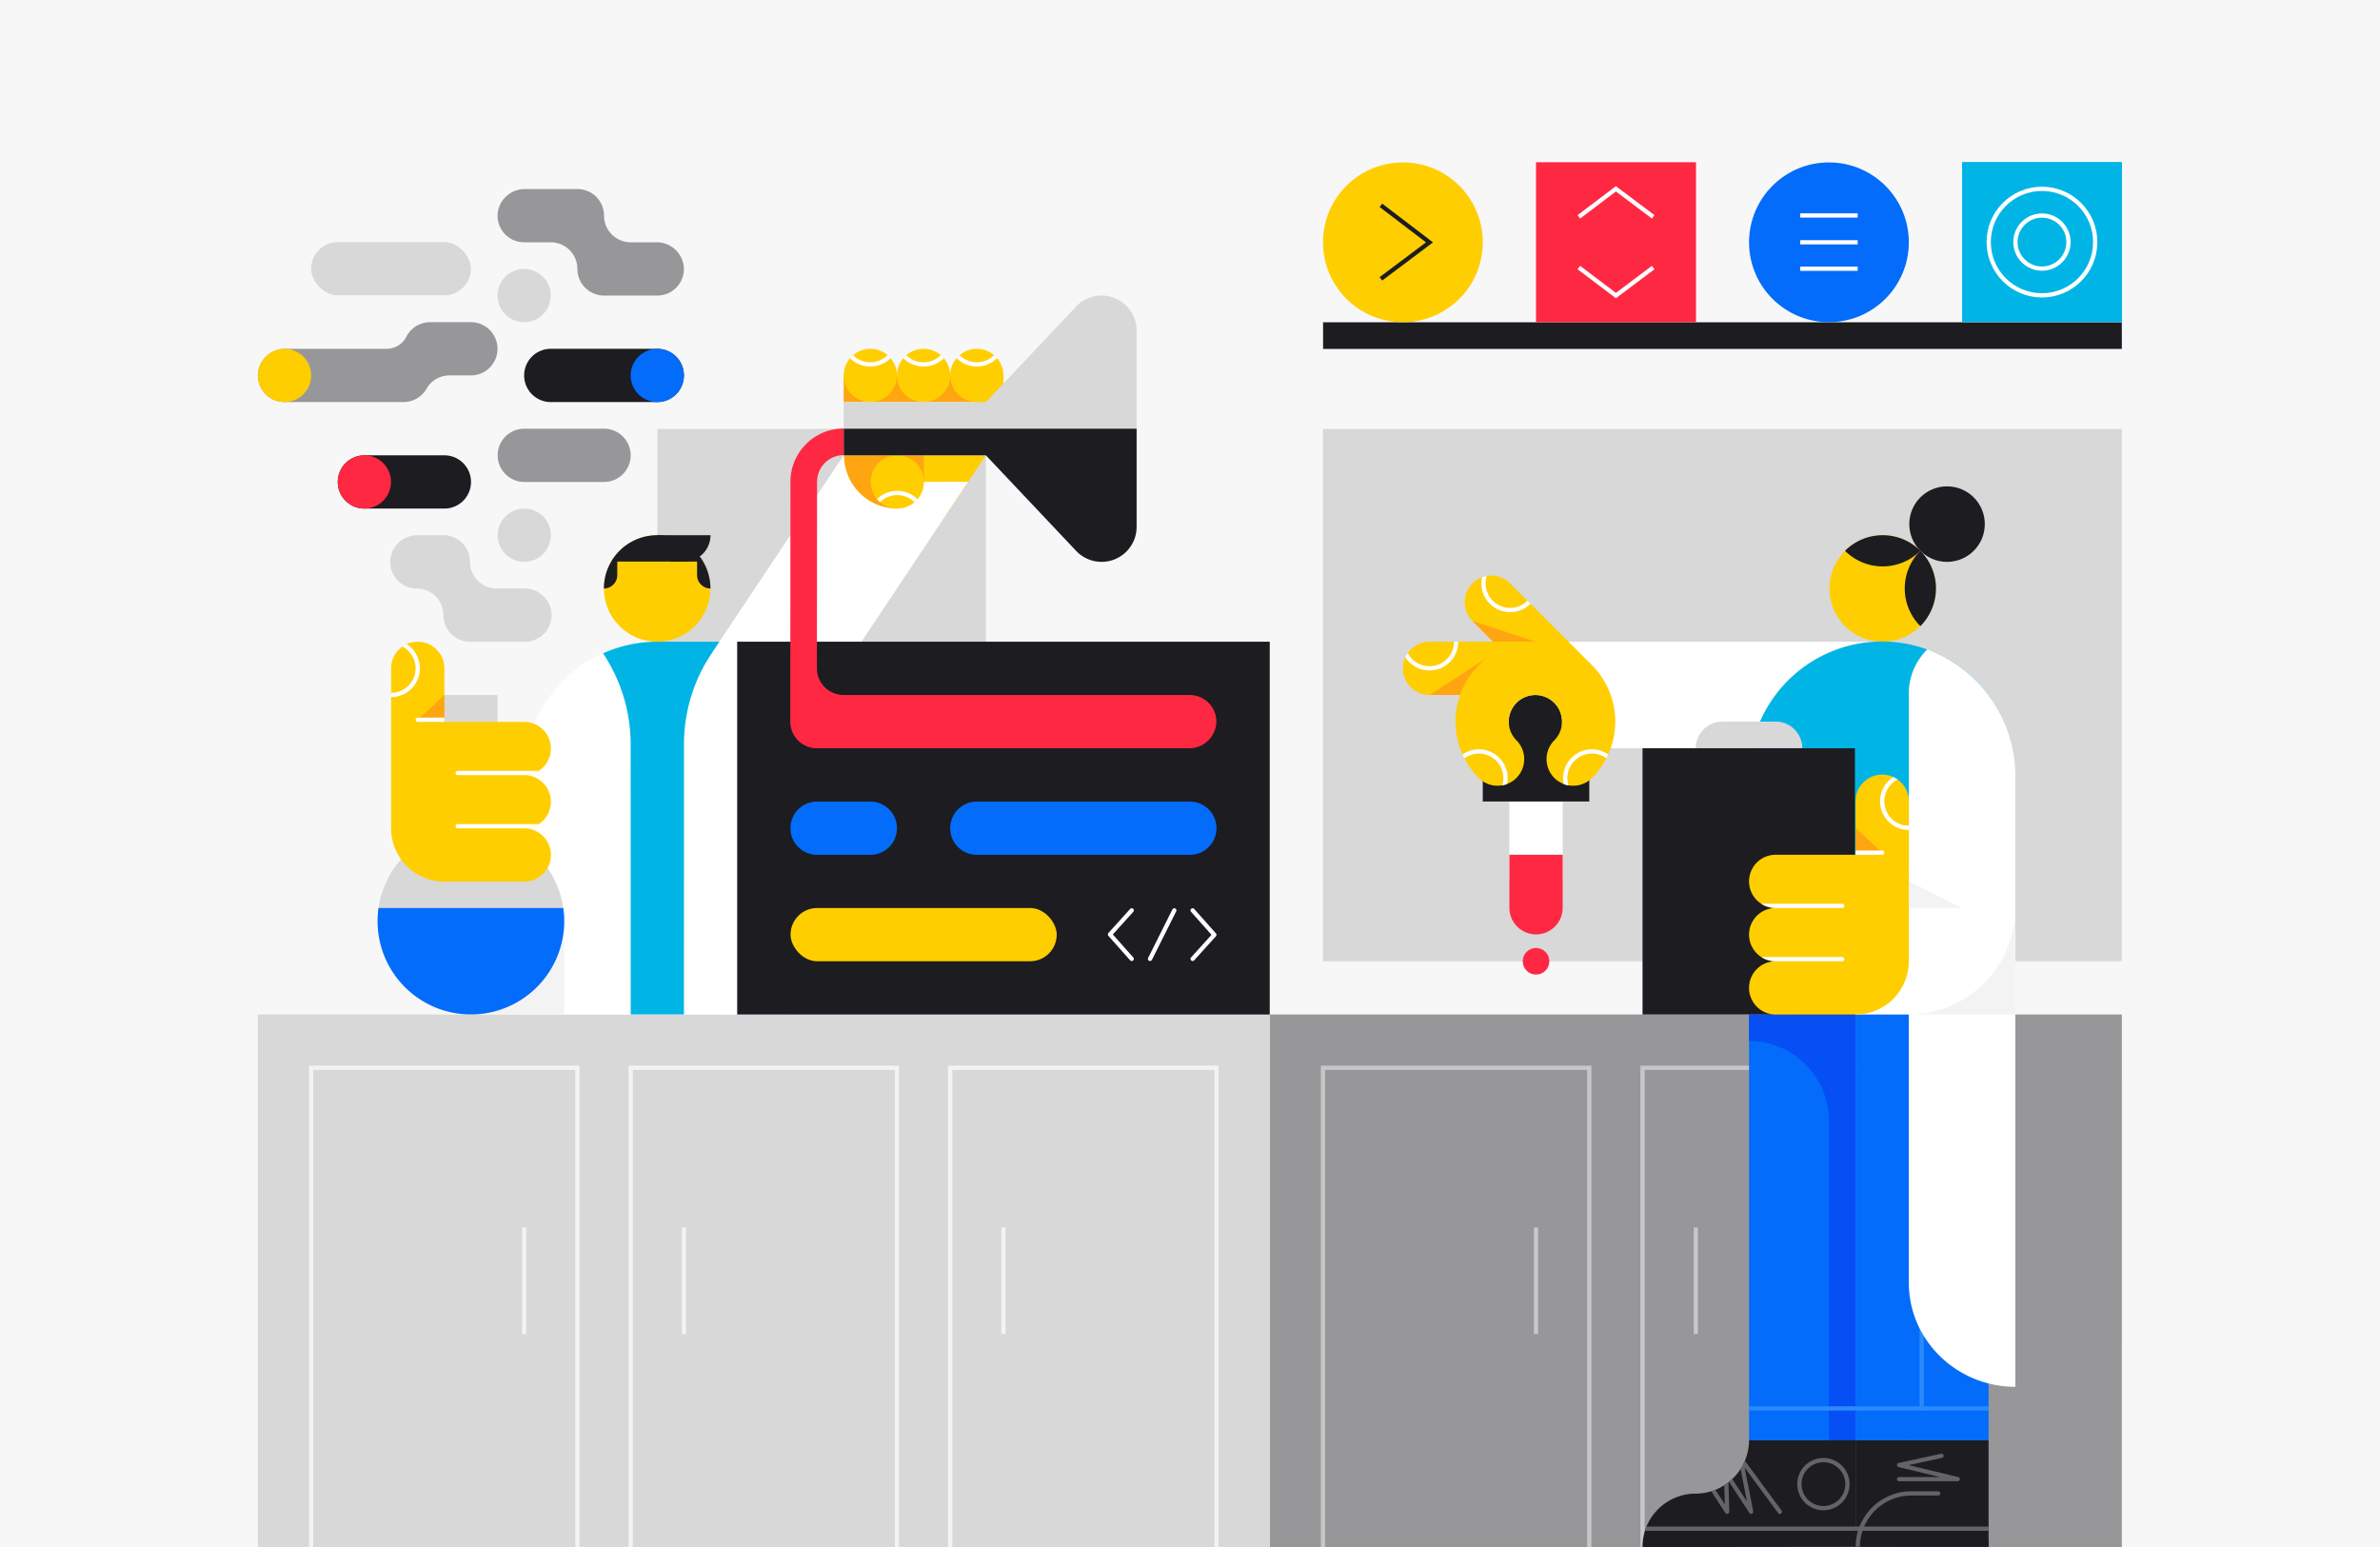 <svg id="Layer_1" data-name="Layer 1" xmlns="http://www.w3.org/2000/svg" xmlns:xlink="http://www.w3.org/1999/xlink" width="1120" height="728" viewBox="0 0 1120 728"><defs><clipPath id="clip-path"><path d="M196.588,301.986a12.531,12.531,0,0,1,12.531,12.531V339.7h37.6a12.531,12.531,0,0,1,0,25.062,12.531,12.531,0,0,1,0,25.062,12.531,12.531,0,0,1,0,25.062h-37.6a25.062,25.062,0,0,1-25.062-25.062V364.761h0V314.517A12.532,12.532,0,0,1,196.588,301.986Z" fill="none"/></clipPath><clipPath id="clip-path-2"><path d="M710.652,274.533l38.153,38.153L729.636,328.96,692.93,292.254a12.532,12.532,0,0,1,0-17.721h0A12.531,12.531,0,0,1,710.652,274.533Z" fill="none"/></clipPath><clipPath id="clip-path-3"><path d="M672.712,301.986h51.912l-2.047,25.062H672.712a12.531,12.531,0,0,1-12.531-12.531h0A12.531,12.531,0,0,1,672.712,301.986Z" fill="none"/></clipPath><clipPath id="clip-path-4"><path d="M695.952,366.161a12.531,12.531,0,0,0,17.721-17.721,12.531,12.531,0,1,1,17.722,0,12.531,12.531,0,0,0,17.721,17.721h0a37.593,37.593,0,1,0-53.164,0Z" fill="none"/></clipPath><clipPath id="clip-path-5"><rect x="823.083" y="452.357" width="62.589" height="225.437" fill="none"/></clipPath><clipPath id="clip-path-6"><rect x="873.207" y="452.357" width="62.589" height="225.437" fill="none"/></clipPath><clipPath id="clip-path-7"><path d="M757.667,352.95l-8.551-22.232L731.4,348.439a12.531,12.531,0,0,0,17.721,17.722h0A37.442,37.442,0,0,0,757.667,352.95Z" fill="none"/></clipPath><clipPath id="clip-path-8"><path d="M885.737,364.52a12.532,12.532,0,0,0-12.531,12.531v25.182h-37.6a12.531,12.531,0,1,0,0,25.062,12.531,12.531,0,1,0,0,25.062,12.531,12.531,0,1,0,0,25.062h37.6a25.062,25.062,0,0,0,25.062-25.062V427.3h0V377.051A12.531,12.531,0,0,0,885.737,364.52Z" fill="none"/></clipPath><clipPath id="clip-path-9"><rect x="873.207" y="677.794" width="62.588" height="50.124" fill="none"/></clipPath><clipPath id="clip-path-10"><path d="M823.083,677.794a25.2,25.2,0,0,1-24.938,25.092h0c-.064,0-.126.007-.19.007h-.115a24.979,24.979,0,0,0-24.881,25.145l100.248-.12V677.794Z" fill="none"/></clipPath></defs><title>Artboard 3 copy 2</title><rect x="-67.004" y="-161.594" width="1304.009" height="889.594" fill="#f7f7f7"/><rect x="622.588" y="201.84" width="375.928" height="250.517" fill="#d8d8d9"/><rect x="309.315" y="201.84" width="154.653" height="250.517" fill="#d8d8d9"/><polygon points="998.528 477.415 597.526 477.415 597.526 728.038 998.514 728.038 998.528 477.415" fill="#97979a"/><polyline points="772.959 728.038 772.959 502.481 898.269 502.481 898.269 728.038" fill="none" stroke="#c7c7c8" stroke-miterlimit="10" stroke-width="2"/><polyline points="622.588 728.038 622.588 502.481 747.898 502.481 747.898 728.038" fill="none" stroke="#c7c7c8" stroke-miterlimit="10" stroke-width="2"/><line x1="722.836" y1="577.667" x2="722.836" y2="627.79" fill="none" stroke="#c7c7c8" stroke-miterlimit="10" stroke-width="2"/><line x1="798.021" y1="577.667" x2="798.021" y2="627.79" fill="none" stroke="#c7c7c8" stroke-miterlimit="10" stroke-width="2"/><rect x="121.351" y="477.419" width="476.176" height="250.619" fill="#d8d8d9"/><polygon points="998.516 164.221 622.628 164.221 622.628 151.664 998.504 151.664 998.516 164.221" fill="#1c1c21"/><circle cx="660.181" cy="114.022" r="37.593" fill="#ffce00"/><polyline points="650.639 130.618 672.701 114.053 650.639 97.229" fill="none" stroke="#1c1c21" stroke-linecap="square" stroke-miterlimit="10" stroke-width="2"/><circle cx="860.676" cy="114.022" r="37.593" fill="#036cfa"/><line x1="848.145" y1="114.022" x2="873.207" y2="114.022" fill="none" stroke="#fff" stroke-linecap="square" stroke-miterlimit="10" stroke-width="2"/><line x1="848.145" y1="101.393" x2="873.207" y2="101.393" fill="none" stroke="#fff" stroke-linecap="square" stroke-miterlimit="10" stroke-width="2"/><line x1="848.145" y1="126.455" x2="873.207" y2="126.455" fill="none" stroke="#fff" stroke-linecap="square" stroke-miterlimit="10" stroke-width="2"/><rect x="722.836" y="76.331" width="75.284" height="75.284" fill="#ff2842"/><polyline points="777.171 101.442 760.428 88.862 743.783 101.442" fill="none" stroke="#fff" stroke-linecap="square" stroke-miterlimit="10" stroke-width="2"/><polyline points="743.784 126.504 760.428 139.084 777.172 126.504" fill="none" stroke="#fff" stroke-linecap="square" stroke-miterlimit="10" stroke-width="2"/><rect x="923.331" y="76.331" width="75.186" height="75.186" fill="#00b5e5"/><rect x="923.331" y="76.331" width="75.186" height="75.186" fill="#00b5e5"/><circle cx="960.923" cy="113.924" r="25.062" fill="none" stroke="#fff" stroke-linecap="square" stroke-miterlimit="10" stroke-width="2"/><circle cx="960.923" cy="113.924" r="12.482" fill="none" stroke="#fff" stroke-linecap="square" stroke-miterlimit="10" stroke-width="2"/><polygon points="463.968 214.269 445.664 214.269 397.03 214.269 443.298 245.115 463.968 214.269" fill="#ffce00"/><rect x="422.092" y="214.274" width="12.69" height="12.527" fill="#ffa511"/><polygon points="397.03 214.269 321.875 326.927 311.91 342.753 296.783 364.641 363.613 364.641 455.573 226.702 422.251 226.8 397.03 214.269" fill="#fff"/><rect x="397.03" y="176.677" width="75.186" height="12.531" fill="#ffa511"/><rect x="459.685" y="176.677" width="12.531" height="18.66" fill="#ffce00"/><path d="M309.259,302.088h0a62.654,62.654,0,0,0-62.654,62.654V477.4H371.914V364.742A62.654,62.654,0,0,0,309.259,302.088Z" fill="#fff"/><path d="M309.369,301.978h0a62.654,62.654,0,0,0-62.655,62.654l-.081,83.482L221.6,476.82l150.326.6.1-112.786A62.655,62.655,0,0,0,309.369,301.978Z" fill="#fff"/><polygon points="221.598 477.419 265.505 477.482 265.505 433.628 221.652 433.628 221.598 477.419" fill="#f3f3f3"/><polygon points="296.782 502.406 296.812 502.406 296.782 502.24 296.782 502.406" fill="#00b5e5"/><path d="M321.871,350.333a77.277,77.277,0,0,1,12.993-42.877,62.218,62.218,0,0,0-22.317-5.391l-.157-.007q-1.529-.075-3.076-.078t-3.076.078l-.156.007a62.223,62.223,0,0,0-22.3,5.382l.006.009a77.277,77.277,0,0,1,12.993,42.877l.021,127.063H321.85Z" fill="#00b5e5"/><polygon points="321.875 326.927 338.519 301.978 309.325 301.978 309.325 328.96 320.595 328.96 321.875 326.927" fill="#00b5e5"/><circle cx="459.685" cy="176.677" r="12.531" fill="#ffce00"/><circle cx="434.623" cy="176.677" r="12.531" fill="#ffce00"/><circle cx="409.561" cy="176.677" r="12.531" fill="#ffce00"/><path d="M422.251,239.331a25.062,25.062,0,0,1-25.062-25.062h25.062Z" fill="#ffa511"/><circle cx="422.251" cy="226.8" r="12.531" fill="#ffce00"/><path d="M468.545,167.816a12.53,12.53,0,0,1-17.721,0" fill="none" stroke="#fff" stroke-miterlimit="10" stroke-width="2"/><path d="M443.484,167.816a12.531,12.531,0,0,1-17.722,0" fill="none" stroke="#fff" stroke-miterlimit="10" stroke-width="2"/><path d="M418.422,167.816a12.531,12.531,0,0,1-17.722,0" fill="none" stroke="#fff" stroke-miterlimit="10" stroke-width="2"/><path d="M413.391,235.661a12.532,12.532,0,0,1,17.721,0" fill="none" stroke="#fff" stroke-miterlimit="10" stroke-width="2"/><path d="M518.4,139.083h0a16.465,16.465,0,0,0-11.97,5.16l-42.466,44.964H397.03V214.27h66.938l42.466,44.963a16.462,16.462,0,0,0,11.97,5.16h0a16.466,16.466,0,0,0,16.466-16.465V155.549A16.467,16.467,0,0,0,518.4,139.083Z" fill="#d8d8d9"/><path d="M397.03,201.738V214.27h66.938l42.466,44.963a16.465,16.465,0,0,0,28.436-11.305v-46.19Z" fill="#1c1c21"/><rect x="346.907" y="301.978" width="250.619" height="175.44" fill="#1c1c21"/><path d="M559.887,327.067h-162.9a12.55,12.55,0,0,1-12.55-12.55l.062-87.807a12.531,12.531,0,0,1,12.531-12.531V201.648a25.062,25.062,0,0,0-25.062,25.062l-.062,100.357h0V339.6a12.531,12.531,0,0,0,12.531,12.531H559.472a12.8,12.8,0,0,0,12.944-12.3A12.532,12.532,0,0,0,559.887,327.067Z" fill="#ff2842"/><rect x="372.023" y="427.295" width="125.255" height="25.062" rx="12.531" fill="#ffce00"/><path d="M447.155,389.742a12.531,12.531,0,0,0,12.531,12.531H559.933a12.531,12.531,0,0,0,12.531-12.531h0a12.531,12.531,0,0,0-12.531-12.531H459.686a12.531,12.531,0,0,0-12.531,12.531Z" fill="#036cfa"/><path d="M384.5,402.273h25.062a12.531,12.531,0,0,0,12.531-12.531h0a12.531,12.531,0,0,0-12.531-12.531H384.5a12.531,12.531,0,0,0-12.531,12.531h0A12.532,12.532,0,0,0,384.5,402.273Z" fill="#036cfa"/><circle cx="309.259" cy="276.924" r="25.062" fill="#ffce00"/><path d="M330.879,264.273h.012a25.057,25.057,0,0,0-43.263,0h.012a24.913,24.913,0,0,0-3.443,12.651,6.281,6.281,0,0,0,6.281-6.281v-6.37h37.563v6.37a6.281,6.281,0,0,0,6.28,6.281A24.912,24.912,0,0,0,330.879,264.273Z" fill="#1c1c21"/><path d="M309.259,251.862h25.093a12.412,12.412,0,0,1-12.411,12.411h-6.284" fill="#1c1c21"/><rect x="209.119" y="327.048" width="25.01" height="37.713" fill="#d8d8d9"/><circle cx="221.598" cy="433.512" r="43.907" fill="#d8d8d9"/><path d="M177.691,433.512a43.907,43.907,0,1,0,87.378-6.217H178.127A44.268,44.268,0,0,0,177.691,433.512Z" fill="#036cfa"/><path d="M196.588,301.986a12.531,12.531,0,0,1,12.531,12.531V339.7h37.6a12.531,12.531,0,0,1,0,25.062,12.531,12.531,0,0,1,0,25.062,12.531,12.531,0,0,1,0,25.062h-37.6a25.062,25.062,0,0,1-25.062-25.062V364.761h0V314.517A12.532,12.532,0,0,1,196.588,301.986Z" fill="#ffce00"/><g clip-path="url(#clip-path)"><path d="M177.965,327.048h6.092a12.524,12.524,0,0,0,6.266-23.372l-5.246-3.038" fill="none" stroke="#fff" stroke-linecap="round" stroke-miterlimit="10" stroke-width="2"/><polyline points="209.119 339.699 196.588 338.702 209.119 327.048 209.119 338.702" fill="#ffa511"/><line x1="257.153" y1="363.764" x2="215.385" y2="363.764" fill="none" stroke="#fff" stroke-linecap="round" stroke-miterlimit="10" stroke-width="2"/><line x1="257.153" y1="388.826" x2="215.385" y2="388.826" fill="none" stroke="#fff" stroke-linecap="round" stroke-miterlimit="10" stroke-width="2"/><line x1="209.119" y1="338.702" x2="196.588" y2="338.702" fill="none" stroke="#fff" stroke-linecap="round" stroke-miterlimit="10" stroke-width="2"/></g><polyline points="561.232 451.243 571.464 439.915 561.232 428.41" fill="none" stroke="#fff" stroke-linecap="round" stroke-linejoin="round" stroke-width="2"/><polyline points="532.573 428.41 522.341 439.738 532.573 451.243" fill="none" stroke="#fff" stroke-linecap="round" stroke-linejoin="round" stroke-width="2"/><line x1="552.615" y1="428.41" x2="541.19" y2="451.243" fill="none" stroke="#fff" stroke-linecap="round" stroke-linejoin="round" stroke-width="2"/><polyline points="447.155 728.038 447.155 502.481 572.464 502.481 572.464 728.038" fill="none" stroke="#f3f3f3" stroke-miterlimit="10" stroke-width="2"/><polyline points="296.784 728.038 296.784 502.481 422.093 502.481 422.093 728.038" fill="none" stroke="#f3f3f3" stroke-miterlimit="10" stroke-width="2"/><polyline points="146.412 728.038 146.412 502.481 271.722 502.481 271.722 728.038" fill="none" stroke="#f3f3f3" stroke-miterlimit="10" stroke-width="2"/><line x1="246.66" y1="577.667" x2="246.66" y2="627.79" fill="none" stroke="#f3f3f3" stroke-miterlimit="10" stroke-width="2"/><line x1="321.846" y1="577.667" x2="321.846" y2="627.79" fill="none" stroke="#f3f3f3" stroke-miterlimit="10" stroke-width="2"/><line x1="472.217" y1="577.667" x2="472.217" y2="627.79" fill="none" stroke="#f3f3f3" stroke-miterlimit="10" stroke-width="2"/><path d="M209.119,214.27H171.481A12.53,12.53,0,0,0,158.95,226.8h0a12.531,12.531,0,0,0,12.531,12.531h37.638A12.531,12.531,0,0,0,221.65,226.8h0A12.53,12.53,0,0,0,209.119,214.27Z" fill="#1c1c21"/><circle cx="171.465" cy="226.8" r="12.531" fill="#ff2842"/><circle cx="246.66" cy="139.084" r="12.531" fill="#d8d8d9"/><path d="M259.191,189.208h50.124a12.532,12.532,0,0,0,12.531-12.531h0a12.531,12.531,0,0,0-12.531-12.531H259.191a12.531,12.531,0,0,0-12.531,12.531h0A12.531,12.531,0,0,0,259.191,189.208Z" fill="#1c1c21"/><circle cx="309.315" cy="176.677" r="12.531" fill="#036cfa"/><circle cx="246.721" cy="251.862" r="12.531" fill="#d8d8d9"/><path d="M234.189,214.27A12.531,12.531,0,0,0,246.72,226.8h37.533a12.531,12.531,0,1,0,0-25.062H246.72A12.531,12.531,0,0,0,234.189,214.27Z" fill="#97979a"/><path d="M134.3,164.146h47.459a10.5,10.5,0,0,0,9.437-5.614,12.527,12.527,0,0,1,11.2-6.917h19.2a12.526,12.526,0,0,1,12.527,12.527v0a12.53,12.53,0,0,1-12.53,12.531H211.31A12.391,12.391,0,0,0,200.679,183a12.52,12.52,0,0,1-10.816,6.207H133.884a12.529,12.529,0,0,1-12.525-12.766A12.8,12.8,0,0,1,134.3,164.146Z" fill="#97979a"/><circle cx="133.888" cy="176.677" r="12.531" fill="#ffce00"/><path d="M308.9,114.022H296.784a12.531,12.531,0,0,1-12.531-12.531h0A12.531,12.531,0,0,0,271.722,88.96H247.073a12.8,12.8,0,0,0-12.945,12.3,12.532,12.532,0,0,0,12.529,12.766h12.534a12.531,12.531,0,0,1,12.531,12.531h0a12.531,12.531,0,0,0,12.531,12.531h25.062a12.531,12.531,0,0,0,12.528-12.766A12.8,12.8,0,0,0,308.9,114.022Z" fill="#97979a"/><path d="M246.66,276.925H233.716a12.531,12.531,0,0,1-12.531-12.531h0a12.531,12.531,0,0,0-12.531-12.531H196.536a12.8,12.8,0,0,0-12.944,12.3,12.53,12.53,0,0,0,12.529,12.765h0a12.531,12.531,0,0,1,12.531,12.531h0a12.531,12.531,0,0,0,12.531,12.531h25.89A12.53,12.53,0,0,0,259.6,289.222,12.8,12.8,0,0,0,246.66,276.925Z" fill="#d8d8d9"/><rect x="146.412" y="113.924" width="75.192" height="25.062" rx="12.531" fill="#d8d8d9"/><polygon points="885.972 301.986 733.205 301.986 747.979 352.11 885.972 352.11 885.972 301.986" fill="#fff"/><circle cx="885.973" cy="276.924" r="25.062" fill="#ffce00"/><path d="M903.694,294.646a25.063,25.063,0,0,0,0-35.443h0a25.061,25.061,0,0,0,0,35.442Z" fill="#1c1c21"/><path d="M903.694,259.2a25.061,25.061,0,0,0-35.443,0h0a25.063,25.063,0,0,0,35.443,0Z" fill="#1c1c21"/><circle cx="916.258" cy="246.638" r="17.769" fill="#1c1c21"/><rect x="710.297" y="377.172" width="25.078" height="37.593" fill="#fff"/><path d="M710.652,274.533l38.153,38.153L728.373,327.7,692.93,292.254a12.532,12.532,0,0,1,0-17.721h0A12.531,12.531,0,0,1,710.652,274.533Z" fill="#ffce00"/><polygon points="702.663 301.986 722.836 301.986 692.93 292.254 702.663 301.986" fill="#ffa511"/><g clip-path="url(#clip-path-2)"><path d="M698.558,271.3a12.524,12.524,0,0,0,20.955,12.1l6.043-6.043" fill="none" stroke="#fff" stroke-linecap="square" stroke-miterlimit="10" stroke-width="2"/></g><path d="M672.712,301.986h51.912l-2.047,25.062H672.712a12.531,12.531,0,0,1-12.531-12.531h0A12.531,12.531,0,0,1,672.712,301.986Z" fill="#ffce00"/><g clip-path="url(#clip-path-3)"><path d="M661.872,308.249a12.524,12.524,0,0,0,23.371-6.263v-8.594" fill="none" stroke="#fff" stroke-linecap="square" stroke-miterlimit="10" stroke-width="2"/></g><polygon points="701.65 308.313 672.712 327.048 692.283 327.048 701.65 308.313" fill="#ffa511"/><path d="M710,339.621a12.531,12.531,0,0,1,25.062,0l0,30.21H710Z" fill="#1c1c21"/><rect x="697.774" y="365.768" width="50.124" height="11.404" fill="#1c1c21"/><path d="M695.952,366.161a12.531,12.531,0,0,0,17.721-17.721,12.531,12.531,0,1,1,17.722,0,12.531,12.531,0,0,0,17.721,17.721h0a37.593,37.593,0,1,0-53.164,0Z" fill="#ffce00"/><g clip-path="url(#clip-path-4)"><path d="M682.758,360.192l5.939-4.233A12.514,12.514,0,0,1,708.048,369.4l-1.793,6.729" fill="none" stroke="#fff" stroke-miterlimit="10" stroke-width="2"/></g><polygon points="823.083 677.794 873.207 677.794 873.206 477.419 823.083 477.299 823.083 677.794" fill="#036cfa"/><path d="M873.208,477.315l-50.123-.015h0l0,12.6h0A37.593,37.593,0,0,1,860.675,527.5v150.3H873.2Z" fill="#064ff4"/><g clip-path="url(#clip-path-5)"><line x1="890.056" y1="662.794" x2="818.127" y2="662.794" fill="none" stroke="#2b8afc" stroke-linecap="round" stroke-linejoin="round" stroke-width="2"/></g><rect x="873.207" y="452.357" width="62.589" height="225.437" fill="#036cfa"/><g clip-path="url(#clip-path-6)"><line x1="940.18" y1="662.794" x2="868.251" y2="662.794" fill="none" stroke="#2b8afc" stroke-linecap="round" stroke-linejoin="round" stroke-width="2"/><line x1="904.32" y1="662.794" x2="904.32" y2="494.015" fill="none" stroke="#2b8afc" stroke-linecap="round" stroke-linejoin="round" stroke-width="2"/></g><rect x="873.207" y="677.794" width="62.588" height="50.124" fill="#1c1c21"/><path d="M910.734,702.773H898.2a25.232,25.232,0,0,0-25.3,25.024l62.888.121A25.131,25.131,0,0,0,910.734,702.773Z" fill="#1c1c21"/><path d="M885.672,301.866h0a62.758,62.758,0,0,0-62.655,62.775V477.3L948.092,364.641A62.558,62.558,0,0,0,885.672,301.866Z" fill="#00b5e5"/><path d="M823.083,677.794a25.2,25.2,0,0,1-24.938,25.092h0c-.064,0-.126.007-.19.007h-.115a24.979,24.979,0,0,0-24.881,25.145l100.248-.12V677.794Z" fill="#1c1c21"/><path d="M906.956,305.6a29.047,29.047,0,0,0-8.687,21.324V603.114c-.3,27.357,22.466,49.5,50.124,49.506V364.65A63.443,63.443,0,0,0,906.956,305.6Z" fill="#fff"/><polygon points="948.327 427.158 898.203 452.355 898.269 477.419 948.393 477.419 948.327 427.158" fill="#f3f3f3"/><polygon points="923.265 427.293 898.203 427.293 898.203 414.644 923.265 427.293" fill="#f3f3f3"/><polygon points="848.079 452.357 822.783 452.237 822.786 477.299 847.845 477.281 848.079 452.357" fill="#f3f3f3"/><path d="M948.327,427.278h-75.12v50.141H898.2a50.14,50.14,0,0,0,50.131-50.141Z" fill="#fff"/><path d="M810.552,339.579h25.062a12.531,12.531,0,0,1,12.531,12.531v0a0,0,0,0,1,0,0H798.021a0,0,0,0,1,0,0v0A12.531,12.531,0,0,1,810.552,339.579Z" fill="#d8d8d9"/><g clip-path="url(#clip-path-7)"><path d="M762.285,361.608l-4.308-4.308a12.524,12.524,0,0,0-20.957,12.1l1.561,5.858" fill="none" stroke="#fff" stroke-miterlimit="10" stroke-width="2"/></g><path d="M710.3,402.233v25.055a12.539,12.539,0,0,0,25.077,0V402.233Z" fill="#ff2842"/><circle cx="722.836" cy="452.362" r="6.265" fill="#ff2842"/><rect x="772.959" y="352.11" width="99.947" height="125.309" fill="#1c1c21"/><path d="M885.737,364.52a12.532,12.532,0,0,0-12.531,12.531v25.182h-37.6a12.531,12.531,0,1,0,0,25.062,12.531,12.531,0,1,0,0,25.062,12.531,12.531,0,1,0,0,25.062h37.6a25.062,25.062,0,0,0,25.062-25.062V427.3h0V377.051A12.531,12.531,0,0,0,885.737,364.52Z" fill="#ffce00"/><g clip-path="url(#clip-path-8)"><path d="M904.36,389.582h-6.092A12.524,12.524,0,0,1,892,366.21l5.246-3.038" fill="none" stroke="#fff" stroke-linecap="round" stroke-miterlimit="10" stroke-width="2"/><polyline points="873.206 401.237 885.737 401.237 873.197 389.563 873.206 401.237" fill="#ffa511"/><line x1="825.173" y1="426.299" x2="866.941" y2="426.299" fill="none" stroke="#fff" stroke-linecap="round" stroke-miterlimit="10" stroke-width="2"/><line x1="825.173" y1="451.36" x2="866.941" y2="451.36" fill="none" stroke="#fff" stroke-linecap="round" stroke-miterlimit="10" stroke-width="2"/><line x1="873.206" y1="401.237" x2="885.737" y2="401.237" fill="none" stroke="#fff" stroke-linecap="round" stroke-miterlimit="10" stroke-width="2"/></g><g clip-path="url(#clip-path-9)"><path d="M912.083,702.773h-12.53a25.232,25.232,0,0,0-25.3,25.024" fill="none" stroke="#646468" stroke-linecap="round" stroke-linejoin="round" stroke-width="2"/><polyline points="893.694 696.073 921.309 696.073 893.694 689.423 913.661 685.1" fill="none" stroke="#646468" stroke-linecap="round" stroke-linejoin="round" stroke-width="2"/><line x1="863.741" y1="719.391" x2="936.605" y2="719.391" fill="none" stroke="#646468" stroke-linecap="round" stroke-linejoin="round" stroke-width="2"/></g><g clip-path="url(#clip-path-10)"><polyline points="804.741 699.128 812.789 711.434 812.263 693.346 824.074 711.434 819.166 686.44 837.571 711.434" fill="none" stroke="#646468" stroke-linecap="round" stroke-linejoin="round" stroke-width="2"/><line x1="772.959" y1="719.391" x2="874.383" y2="719.391" fill="none" stroke="#646468" stroke-linecap="round" stroke-linejoin="round" stroke-width="2"/><circle cx="858.079" cy="698.414" r="11.306" fill="none" stroke="#646468" stroke-linecap="round" stroke-linejoin="round" stroke-width="2"/></g></svg>